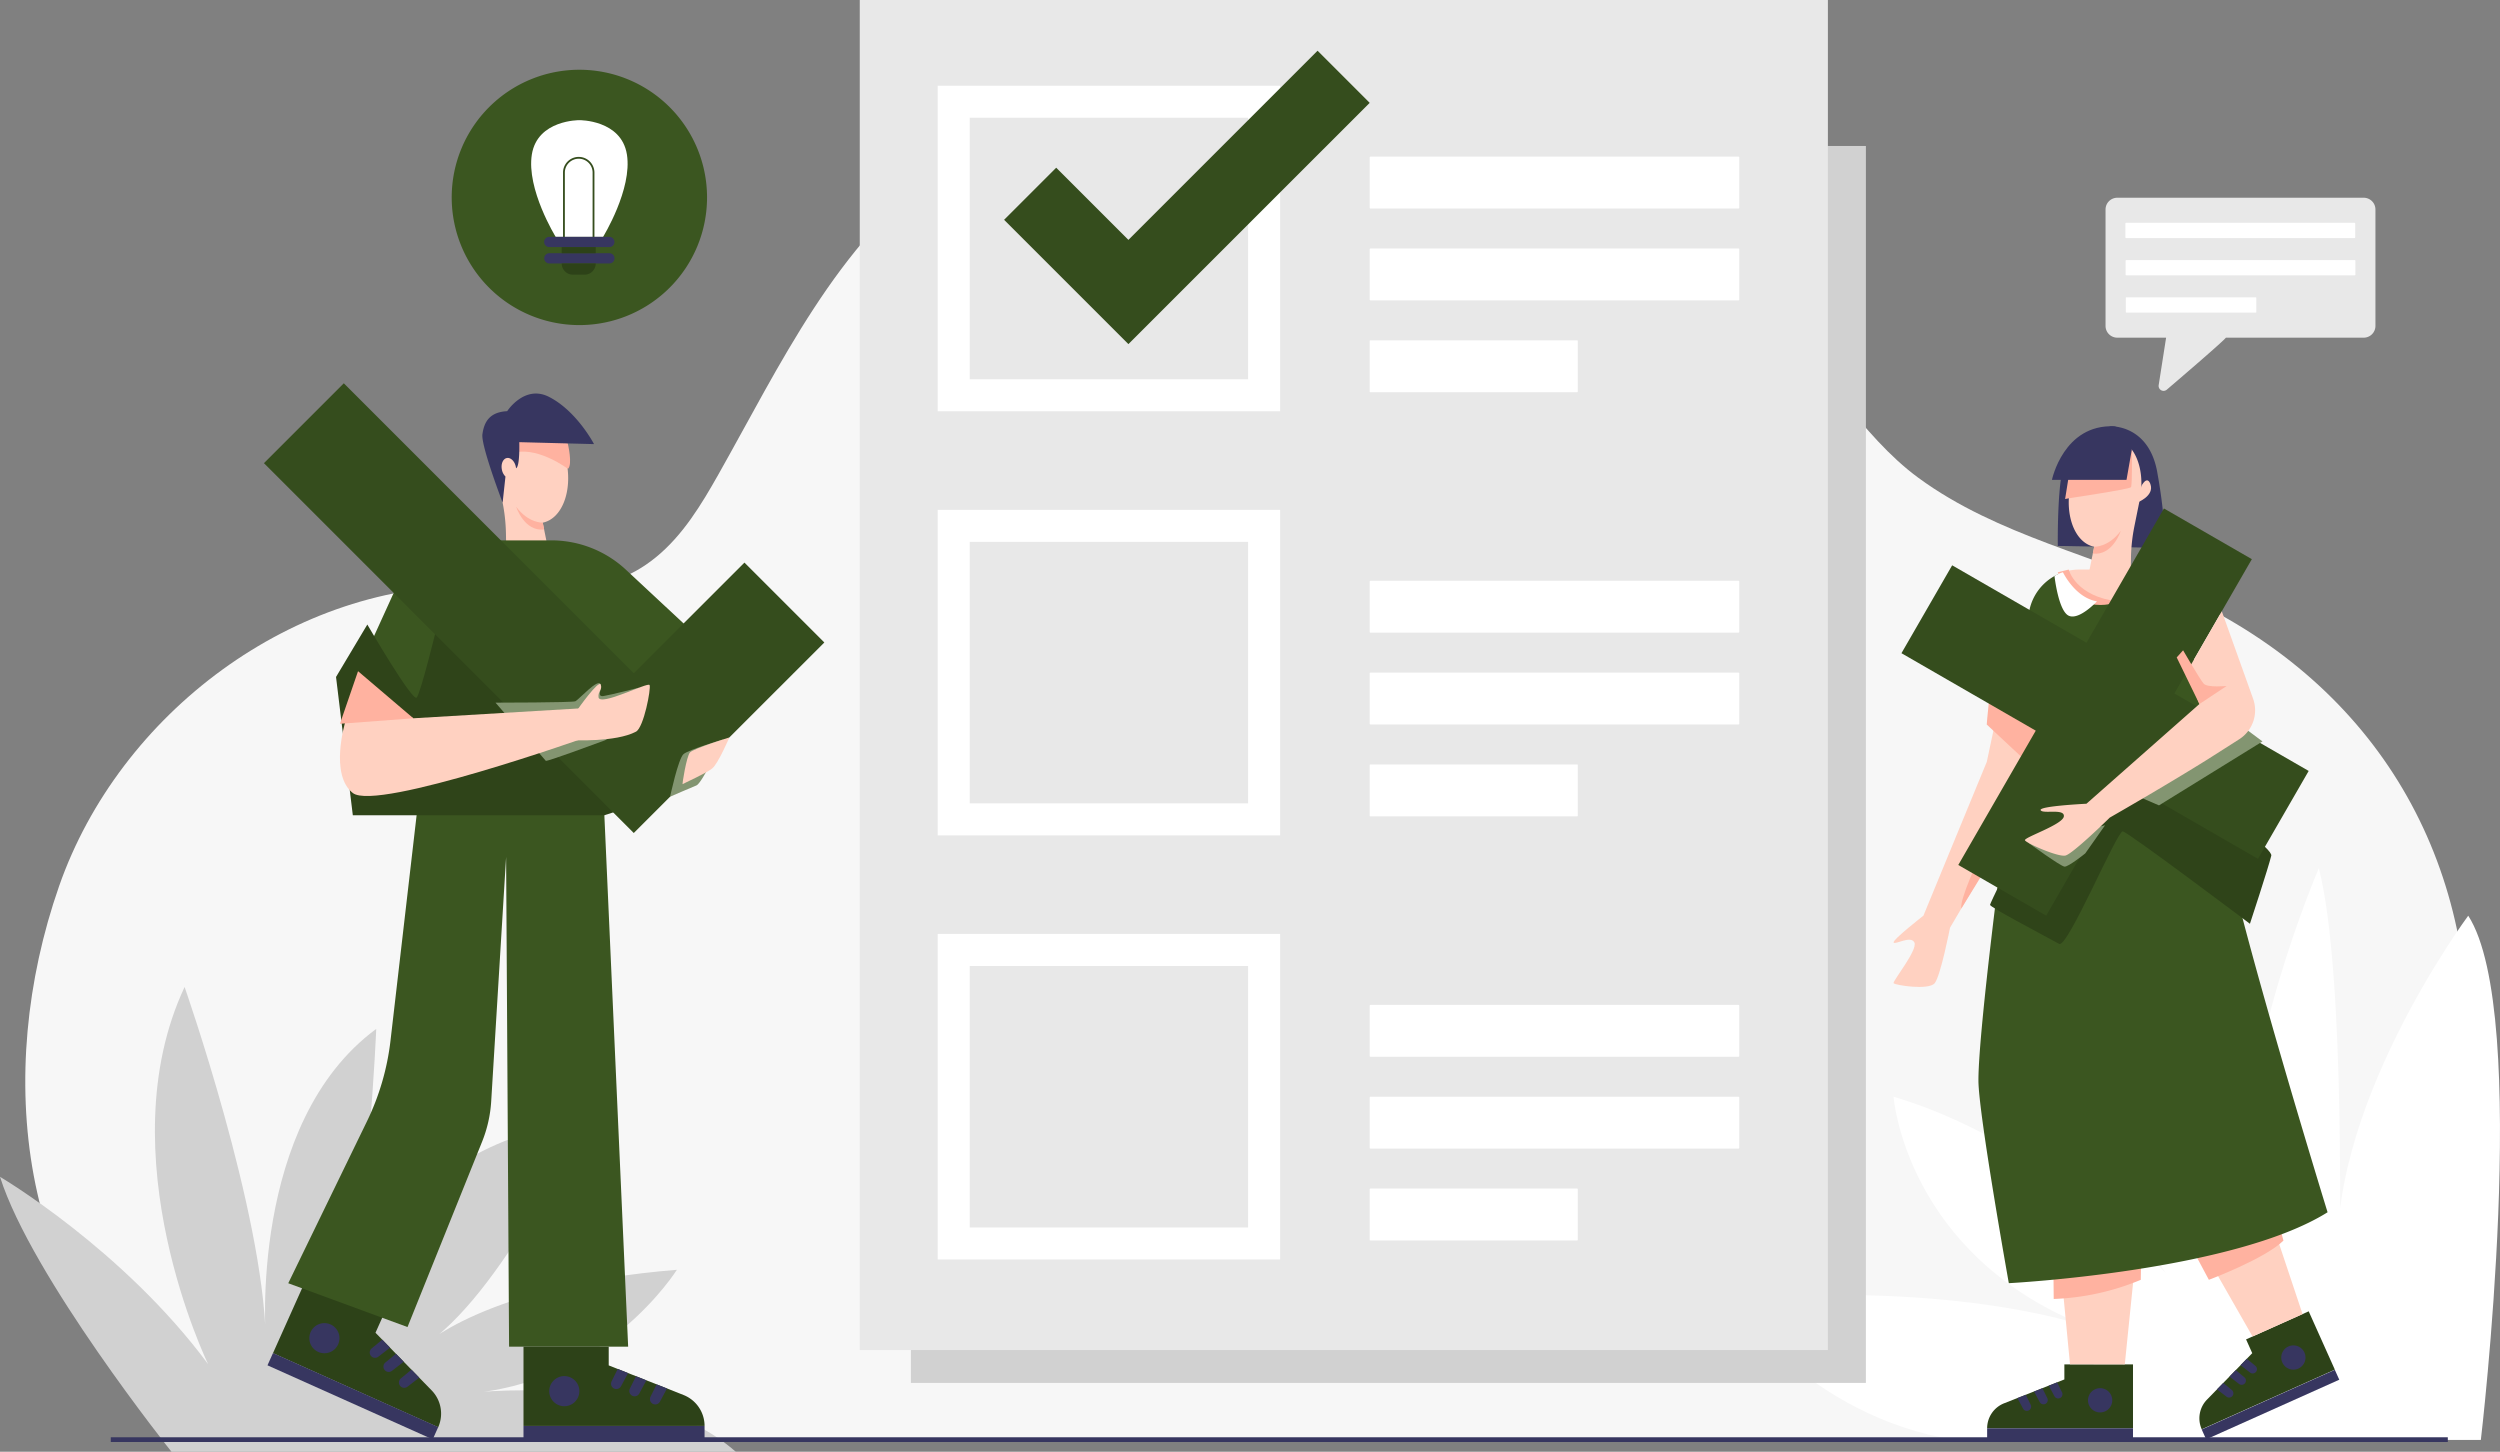 <svg xmlns="http://www.w3.org/2000/svg" width="505" height="293.253" viewBox="0 0 505 293.253">
  <rect x="0" y="0" width="505" height="293.253" fill="#808080" stroke="none"/>
  <g id="Grupo_1066791" data-name="Grupo 1066791" transform="translate(-915 -14833)">
    <g id="Group_51_1_" data-name="Group 51 (1)" transform="translate(927.945 14833)">
      <path id="Trazado_612831" data-name="Trazado 612831" d="M37.084,317.071l434.185.1c10.739-23.747,20.7-48.533,22.05-74.5,2.2-42.474-18.148-77.564-57.006-95.744-17.8-8.326-37.863-12.266-53.9-24.029-5.986-4.39-10.676-10.07-15.379-15.725-25.847-31.081-62.629-55.1-103.553-61.782-27.087-4.422-55.648-1.372-78.347,14.894-21.242,15.222-32.692,39.908-45.117,61.911-3.451,6.11-7.16,12.272-12.62,16.735-10.848,8.868-22.786,6.047-35.576,5.759C54.271,143.848,19,170.531,6.836,205.356-6.454,243.407-1.148,287.663,29.66,312.294,32.2,314.324,34.354,315.3,37.084,317.071Z" transform="translate(-7.838 -26.373)" fill="#f7f7f7"/>
      <g id="Grupo_1015817" data-name="Grupo 1015817" transform="translate(-12.945 29.487)">
        <path id="Trazado_612832" data-name="Trazado 612832" d="M1021.837,454.1s-29.9,40.256-26.059,73.045c0,0,1.456-60.963-4.127-82.64,0,0-17.217,40.175-13.71,64.717,0,0-14.606-35.689-38.731-49.416,0,0,7.717,56.87,28.315,74.145,0,0-25.278-32.4-61.781-43.281,0,0,2.416,32.033,39.276,46.495,0,0-25.625-9.351-72.38-5.525,0,0,15.727,23.573,45.479,28.362h106.261s10.211-86.108-2.549-105.9Z" transform="translate(-523.25 -298.621)" fill="#fff"/>
        <path id="Trazado_612833" data-name="Trazado 612833" d="M-12.945,543.677s24.86,14.621,42.05,37.858c0,0-20.628-42.353-4.761-76.2,0,0,15.867,45.224,16.4,71.142,0,0-3.515-43.638,22.31-62.68,0,0-1.5,37.427-6.791,56.067,0,0,10.031-32.209,48.432-37.527,0,0-16.372,35.71-32.622,45.875,0,0,12.572-12.579,51.714-15.753,0,0-14.706,23.512-43.209,25.025,0,0,36.068-4.926,55.111,11.736H21.7S-6.6,563.778-12.945,543.677Z" transform="translate(12.945 -335.448)" fill="#d1d1d1"/>
        <path id="Trazado_612834" data-name="Trazado 612834" d="M646.338,131.429V324.6H453.427V74.739H646.338Z" transform="translate(-269.428 -74.739)" fill="#d1d1d1"/>
      </g>
      <path id="Trazado_612835" data-name="Trazado 612835" d="M622.813,0H427.249V272.709H622.813Z" transform="translate(-266.524)" fill="#e8e8e8"/>
      <path id="Trazado_612836" data-name="Trazado 612836" d="M536.323,109.65H467.155V43.893h69.169Zm-62.7-6.469h56.229V50.363H473.624Z" transform="translate(-290.685 -26.576)" fill="#fff"/>
      <path id="Trazado_612837" data-name="Trazado 612837" d="M526.262,64.179l38.21-38.211L575,36.5,536.789,74.708,526.262,85.234,515.734,74.708,501.151,60.125,511.679,49.6Z" transform="translate(-311.269 -15.723)" fill="#354d1d"/>
      <path id="Trazado_612838" data-name="Trazado 612838" d="M762.821,80.2H688.505a.171.171,0,0,0-.171.17V90.516a.171.171,0,0,0,.171.17h74.316a.17.17,0,0,0,.17-.17V80.375A.17.17,0,0,0,762.821,80.2Z" transform="translate(-424.603 -48.561)" fill="#fff"/>
      <path id="Trazado_612839" data-name="Trazado 612839" d="M762.821,127.229H688.505a.171.171,0,0,0-.171.17v10.142a.171.171,0,0,0,.171.17h74.316a.171.171,0,0,0,.17-.17V127.4A.17.17,0,0,0,762.821,127.229Z" transform="translate(-424.603 -77.033)" fill="#fff"/>
      <path id="Trazado_612840" data-name="Trazado 612840" d="M730.241,174.253H688.463a.129.129,0,0,0-.128.128v10.226a.128.128,0,0,0,.128.128h41.778a.128.128,0,0,0,.128-.128V174.381A.128.128,0,0,0,730.241,174.253Z" transform="translate(-424.603 -105.505)" fill="#fff"/>
      <path id="Trazado_612841" data-name="Trazado 612841" d="M536.323,326.794H467.155V261.037h69.169Zm-62.7-6.469h56.229V267.508H473.624Z" transform="translate(-290.685 -158.05)" fill="#fff"/>
      <path id="Trazado_612842" data-name="Trazado 612842" d="M762.821,297.353H688.505a.171.171,0,0,0-.171.17v10.142a.171.171,0,0,0,.171.17h74.316a.17.17,0,0,0,.17-.17V297.523A.17.17,0,0,0,762.821,297.353Z" transform="translate(-424.603 -180.038)" fill="#fff"/>
      <path id="Trazado_612843" data-name="Trazado 612843" d="M762.821,344.373H688.505a.171.171,0,0,0-.171.17v10.142a.171.171,0,0,0,.171.17h74.316a.171.171,0,0,0,.17-.17V344.543A.17.17,0,0,0,762.821,344.373Z" transform="translate(-424.603 -208.507)" fill="#fff"/>
      <path id="Trazado_612844" data-name="Trazado 612844" d="M730.241,391.4H688.463a.129.129,0,0,0-.128.128v10.226a.128.128,0,0,0,.128.128h41.778a.128.128,0,0,0,.128-.128V391.525A.128.128,0,0,0,730.241,391.4Z" transform="translate(-424.603 -236.978)" fill="#fff"/>
      <path id="Trazado_612845" data-name="Trazado 612845" d="M536.323,543.942H467.155V478.185h69.169Zm-62.7-6.469h56.229V484.656H473.624Z" transform="translate(-290.685 -289.526)" fill="#fff"/>
      <path id="Trazado_612846" data-name="Trazado 612846" d="M762.821,514.5H688.505a.171.171,0,0,0-.171.17v10.142a.171.171,0,0,0,.171.17h74.316a.17.17,0,0,0,.17-.17V514.667A.17.17,0,0,0,762.821,514.5Z" transform="translate(-424.603 -311.512)" fill="#fff"/>
      <path id="Trazado_612847" data-name="Trazado 612847" d="M762.821,561.521H688.505a.171.171,0,0,0-.171.17v10.142a.17.17,0,0,0,.171.17h74.316a.17.17,0,0,0,.17-.17V561.691A.17.17,0,0,0,762.821,561.521Z" transform="translate(-424.603 -339.983)" fill="#fff"/>
      <path id="Trazado_612848" data-name="Trazado 612848" d="M730.241,608.545H688.463a.129.129,0,0,0-.128.128V618.9a.128.128,0,0,0,.128.128h41.778a.128.128,0,0,0,.128-.128V608.673A.128.128,0,0,0,730.241,608.545Z" transform="translate(-424.603 -368.455)" fill="#fff"/>
      <path id="Trazado_612849" data-name="Trazado 612849" d="M149.073,662.8l-1.55,3.456L158.867,677.9a6.728,6.728,0,0,1,1.322,7.446l-33.374-14.961,6.555-14.623,15.706,7.04Z" transform="translate(-84.62 -397.042)" fill="#2d4218"/>
      <path id="Trazado_612850" data-name="Trazado 612850" d="M151.258,681.725a3.043,3.043,0,1,1-1.532-4.021A3.043,3.043,0,0,1,151.258,681.725Z" transform="translate(-95.896 -410.167)" fill="#373660"/>
      <path id="Trazado_612851" data-name="Trazado 612851" d="M178.874,685.919l-2.147,1.771a1.073,1.073,0,0,0,1.339,1.676l2.383-1.835-1.575-1.615Z" transform="translate(-114.604 -415.301)" fill="#373660"/>
      <path id="Trazado_612852" data-name="Trazado 612852" d="M185.885,693.136l-2.147,1.771a1.073,1.073,0,0,0,1.339,1.676l2.383-1.835-1.575-1.615Z" transform="translate(-118.849 -419.671)" fill="#373660"/>
      <path id="Trazado_612853" data-name="Trazado 612853" d="M193.823,701.273l-2.147,1.771a1.073,1.073,0,0,0,1.339,1.676l2.383-1.835-1.575-1.615Z" transform="translate(-123.655 -424.597)" fill="#373660"/>
      <path id="Trazado_612854" data-name="Trazado 612854" d="M125.118,692.765l-1.111,2.478L157.383,710.2l1.11-2.478Z" transform="translate(-82.92 -419.447)" fill="#373660"/>
      <path id="Trazado_612855" data-name="Trazado 612855" d="M198.283,406.027H161.089l-5.794,50.008a50.666,50.666,0,0,1-4.768,16.336L134.64,505.049l24.088,8.85L173.8,476.447a26.067,26.067,0,0,0,1.835-8.138l3.012-49.361.6,98.908h24.053l-5.007-111.83Z" transform="translate(-89.358 -245.835)" fill="#3b5620"/>
      <path id="Trazado_612856" data-name="Trazado 612856" d="M272.3,689.481v3.787l15.112,5.982a6.728,6.728,0,0,1,4.251,6.254H255.085V689.481Z" transform="translate(-162.284 -417.459)" fill="#2d4218"/>
      <path id="Trazado_612857" data-name="Trazado 612857" d="M274.27,708.3a3.042,3.042,0,1,0-3.655,2.269A3.042,3.042,0,0,0,274.27,708.3Z" transform="translate(-170.265 -426.593)" fill="#373660"/>
      <path id="Trazado_612858" data-name="Trazado 612858" d="M301.26,700.91l-1.234,2.5a1.073,1.073,0,0,0,1.907.984l1.425-2.648-2.1-.829Z" transform="translate(-189.427 -424.379)" fill="#373660"/>
      <path id="Trazado_612859" data-name="Trazado 612859" d="M310.61,704.63l-1.234,2.5a1.073,1.073,0,0,0,1.907.984l1.425-2.648-2.1-.83Z" transform="translate(-195.088 -426.631)" fill="#373660"/>
      <path id="Trazado_612860" data-name="Trazado 612860" d="M321.18,708.8l-1.234,2.5a1.073,1.073,0,0,0,1.907.984l1.425-2.649-2.1-.829Z" transform="translate(-201.487 -429.158)" fill="#373660"/>
      <path id="Trazado_612861" data-name="Trazado 612861" d="M291.659,730.1H255.085v2.715h36.574Z" transform="translate(-162.284 -442.052)" fill="#373660"/>
      <path id="Trazado_612862" data-name="Trazado 612862" d="M245.895,212.254c-3.866.782-6.014,6.291-4.8,12.305l1.07,5.291a35.563,35.563,0,0,1,.7,6.381l.146,7.738,8.925-1.837-1.64-8.1c3.866-.782,6.014-6.292,4.8-12.305s-5.337-10.256-9.2-9.474Z" transform="translate(-153.609 -128.456)" fill="#ffd1c1"/>
      <g id="Grupo_1015818" data-name="Grupo 1015818" transform="translate(90.817 88.206)">
        <path id="Trazado_612863" data-name="Trazado 612863" d="M261.02,230.078s-5.722-4.318-10.535-3.344l-.429-3.161,10.913,1.318s1.053,4.288.051,5.186" transform="translate(-250.056 -223.572)" fill="#ffb2a0"/>
      </g>
      <path id="Trazado_612864" data-name="Trazado 612864" d="M256.7,262.668s-2.879.144-5.374-3.212c0,0,1.615,5.068,5.654,4.592Z" transform="translate(-160.007 -157.092)" fill="#ffb2a0"/>
      <path id="Trazado_612865" data-name="Trazado 612865" d="M238.971,297.6l-16.1-15a22.114,22.114,0,0,0-15.078-5.938H193.153c-.174,0-.35,0-.524.007A19.317,19.317,0,0,0,175.6,288.054L167.7,305.4l12.349,7.419-1.815,14.88h42.8l-1.921-21.64,6.313,6.376L238.969,297.6Z" transform="translate(-109.372 -167.508)" fill="#3b5620"/>
      <g id="Grupo_1015819" data-name="Grupo 1015819" transform="translate(54.932 126.153)">
        <path id="Trazado_612866" data-name="Trazado 612866" d="M165.42,319.754s9.151,15.748,9.982,14.75,3.993-13.975,3.993-13.975l36.931,36.766-3.034.993h-50.8L159.1,330.346l6.321-10.59Z" transform="translate(-159.099 -319.754)" fill="#2f4419"/>
      </g>
      <path id="Trazado_612867" data-name="Trazado 612867" d="M247.448,202.151c-4.938-2.488-8.418,2.907-8.418,2.907-3.722.185-4.678,2.366-5,4.659s4.082,13.816,4.082,13.816l.573-5.272a2.649,2.649,0,0,1-.722-1.39c-.23-1.14.213-2.193.991-2.349s1.6.64,1.826,1.78c.019.1.032.19.042.285l.054-.037c.747-.5.6-5.235.6-5.235l15.1.394s-3.494-6.715-9.126-9.555Z" transform="translate(-149.526 -121.999)" fill="#373660"/>
      <path id="Trazado_612868" data-name="Trazado 612868" d="M196.9,254.815,138.33,196.244,122.194,212.38l58.572,58.573L196.9,287.09l16.136-16.136L235.393,248.6l-16.138-16.136Z" transform="translate(-81.823 -118.82)" fill="#354d1d"/>
      <g id="Grupo_1015820" data-name="Grupo 1015820" transform="translate(87.148 137.988)">
        <path id="Trazado_612869" data-name="Trazado 612869" d="M330.149,390.181s1.633-7.708,2.727-8.62,7.933-2.935,7.933-2.935-4.191,8.819-5.332,9.273-5.327,2.281-5.327,2.281" transform="translate(-294.88 -367.234)" fill="#839571"/>
        <path id="Trazado_612870" data-name="Trazado 612870" d="M240.755,353.7s15.475-.009,16.117-.278c.675-.284,4.724-4.863,5.13-3.376.251.924-.847,2.523.55,2.319s7.267-1.717,7.267-1.717-5.009,9.942-7,10.674-11.718,4.336-11.908,4.124S240.757,353.7,240.757,353.7Z" transform="translate(-240.755 -349.751)" fill="#839571"/>
      </g>
      <path id="Trazado_612871" data-name="Trazado 612871" d="M175.938,357.373,164.427,350.6l-2.263,7.592s-3.2,10.567,1.547,14.277c4.835,3.782,47.693-11.444,47.693-11.444l.559-5.8-36.023,2.147Z" transform="translate(-105.385 -212.28)" fill="#ffd1c1"/>
      <g id="Grupo_1015821" data-name="Grupo 1015821" transform="translate(55.724 135.578)">
        <path id="Trazado_612872" data-name="Trazado 612872" d="M175.937,353.158l-14.829,1.111,3.655-10.627Z" transform="translate(-161.108 -343.642)" fill="#ffb2a0"/>
      </g>
      <path id="Trazado_612873" data-name="Trazado 612873" d="M281.162,355.366s4.265-6.058,4.673-5.044-.594,1.385-.438,2.559c.26,1.953,10-3.137,10.316-2.464s-1.16,8.572-2.75,9.421c-4.065,2.168-12.845,1.721-12.845,1.721l1.046-6.195Z" transform="translate(-177.44 -212.04)" fill="#ffd1c1"/>
      <path id="Trazado_612874" data-name="Trazado 612874" d="M345.986,377.575s-7.261,2.237-7.961,3.035-1.622,6.548-1.473,6.4,4.807-2.2,6-3.2S345.986,377.575,345.986,377.575Z" transform="translate(-211.6 -228.61)" fill="#ffd1c1"/>
      <path id="Trazado_612875" data-name="Trazado 612875" d="M1051.285,218.276s7.875-.441,9.5,9.583a105.947,105.947,0,0,1,1.622,14.989l-21.766-.415s-.193-14.192,1.622-17.438S1051.285,218.276,1051.285,218.276Z" transform="translate(-637.909 -132.157)" fill="#373660"/>
      <path id="Trazado_612876" data-name="Trazado 612876" d="M1122.569,677.06l1.247,2.784-9.137,9.377a5.417,5.417,0,0,0-1.065,6l26.887-12.052-5.283-11.78-12.653,5.671Z" transform="translate(-681.808 -406.503)" fill="#2d4218"/>
      <path id="Trazado_612877" data-name="Trazado 612877" d="M1155.27,692.3a2.45,2.45,0,1,0,1.235-3.239A2.451,2.451,0,0,0,1155.27,692.3Z" transform="translate(-707.187 -417.077)" fill="#373660"/>
      <path id="Trazado_612878" data-name="Trazado 612878" d="M1135.46,695.683l1.728,1.427a.864.864,0,0,1-1.077,1.352l-1.921-1.478,1.27-1.3Z" transform="translate(-694.554 -421.213)" fill="#373660"/>
      <path id="Trazado_612879" data-name="Trazado 612879" d="M1129.81,701.5l1.728,1.427a.864.864,0,0,1-1.077,1.352l-1.922-1.478,1.27-1.3Z" transform="translate(-691.133 -424.732)" fill="#373660"/>
      <path id="Trazado_612880" data-name="Trazado 612880" d="M1123.42,708.053l1.728,1.427a.864.864,0,0,1-1.077,1.351l-1.921-1.478,1.271-1.3Z" transform="translate(-687.264 -428.702)" fill="#373660"/>
      <path id="Trazado_612881" data-name="Trazado 612881" d="M1141.217,701.348,1114.33,713.4l.9,1.995,26.887-12.05Z" transform="translate(-682.529 -424.644)" fill="#373660"/>
      <path id="Trazado_612882" data-name="Trazado 612882" d="M1020.07,698.554V701.6l-12.175,4.819a5.424,5.424,0,0,0-3.425,5.038h29.464V698.554Z" transform="translate(-616.013 -422.952)" fill="#2d4218"/>
      <path id="Trazado_612883" data-name="Trazado 612883" d="M1058.56,715.641a2.45,2.45,0,1,0-2.45-2.45A2.45,2.45,0,0,0,1058.56,715.641Z" transform="translate(-647.279 -430.331)" fill="#373660"/>
      <path id="Trazado_612884" data-name="Trazado 612884" d="M1037.7,707.761l.994,2.01a.864.864,0,0,1-1.535.793l-1.148-2.134,1.689-.67Z" transform="translate(-635.109 -428.527)" fill="#373660"/>
      <path id="Trazado_612885" data-name="Trazado 612885" d="M1030.169,710.754l.994,2.01a.864.864,0,0,1-1.535.793l-1.148-2.133,1.693-.67Z" transform="translate(-630.55 -430.339)" fill="#373660"/>
      <path id="Trazado_612886" data-name="Trazado 612886" d="M1021.653,714.122l.994,2.011a.866.866,0,0,1-1.539.793l-1.148-2.134,1.693-.669Z" transform="translate(-625.391 -432.378)" fill="#373660"/>
      <path id="Trazado_612887" data-name="Trazado 612887" d="M1033.933,731.276H1004.47v2.186h29.464Z" transform="translate(-616.013 -442.764)" fill="#373660"/>
      <path id="Trazado_612888" data-name="Trazado 612888" d="M1055.789,224.593c3.867.782,6.013,6.292,4.8,12.305l-1.069,5.291a35.377,35.377,0,0,0-.7,6.381l-.146,7.738-8.928-1.837,1.641-8.1c-3.867-.782-6.013-6.291-4.8-12.305s5.338-10.256,9.2-9.474Z" transform="translate(-641.308 -135.927)" fill="#ffd1c1"/>
      <g id="Grupo_1015822" data-name="Grupo 1015822" transform="translate(404.207 90.113)">
        <path id="Trazado_612889" data-name="Trazado 612889" d="M1044.39,239.095c.154-.114,13.043-1.93,13.312-2.4s.189-7.72.189-7.72-1.9-.755-2.549-.525-2.758,6.242-4.02,6.281-6.084-.949-6.2-.23S1044.39,239.095,1044.39,239.095Z" transform="translate(-1044.39 -228.405)" fill="#ffb2a0"/>
      </g>
      <path id="Trazado_612890" data-name="Trazado 612890" d="M1058.84,275.011s2.876.144,5.374-3.213c0,0-1.618,5.069-5.654,4.592Z" transform="translate(-648.762 -164.565)" fill="#ffb2a0"/>
      <path id="Trazado_612891" data-name="Trazado 612891" d="M1054.094,221.2l-1.381,7.863H1037.65s2.34-11.3,12.6-10.811c0,0,3.271.75,3.843,2.951Z" transform="translate(-636.102 -132.135)" fill="#373660"/>
      <path id="Trazado_612892" data-name="Trazado 612892" d="M1082.231,247.1s1.128-2.288,1.819-.412c.88,2.4-2.6,3.713-2.6,3.713l.781-3.3Z" transform="translate(-662.621 -148.915)" fill="#ffd1c1"/>
      <path id="Trazado_612893" data-name="Trazado 612893" d="M1133.979,643.05l-6.474-19.387-14.365,5.121,10.735,18.794Z" transform="translate(-681.809 -377.608)" fill="#ffd1c1"/>
      <g id="Grupo_1015823" data-name="Grupo 1015823" transform="translate(429.919 246.426)">
        <path id="Trazado_612894" data-name="Trazado 612894" d="M1112.886,636.7s11.319-4.244,15.067-7.924l-1.132-4.174-17.261,5.871,3.326,6.224Z" transform="translate(-1109.56 -624.603)" fill="#ffb2a0"/>
      </g>
      <path id="Trazado_612895" data-name="Trazado 612895" d="M1054.8,665.458l2.067-20.335-15.2-1.234,2.063,21.544Z" transform="translate(-638.536 -389.855)" fill="#ffd1c1"/>
      <g id="Grupo_1015824" data-name="Grupo 1015824" transform="translate(401.828 253.446)">
        <path id="Trazado_612896" data-name="Trazado 612896" d="M1038.435,651.343a50.43,50.43,0,0,0,17.588-3.866l.075-5.079-17.738.587.075,8.356Z" transform="translate(-1038.36 -642.398)" fill="#ffb2a0"/>
      </g>
      <path id="Trazado_612897" data-name="Trazado 612897" d="M1049.153,344.634l-7.141-43.534a10.3,10.3,0,0,0-6.569-7.99c-1.31,3.114-4.2,4.669-6.589,5.441a9.764,9.764,0,0,1-8.455-1.111,7.772,7.772,0,0,1-3.314-4.434,10.311,10.311,0,0,0-6.932,8.63l-4.75,43s-5.4,40.544-5.393,51.025c.008,6.678,6.139,40.948,6.139,40.948s45.265-2.353,64.388-14.326c0,0-18.468-59.869-21.384-77.648Z" transform="translate(-613.312 -177.406)" fill="#3b5620"/>
      <g id="Grupo_1015825" data-name="Grupo 1015825" transform="translate(389.041 148.117)">
        <path id="Trazado_612898" data-name="Trazado 612898" d="M1058.45,413.911s-24.575-18.512-25.692-18.672-11.153,23.66-12.834,22.742c-4.734-2.583-13.974-7.423-13.974-7.9s15.959-33.3,18.669-34.6,38.779,22.1,38.143,24.681S1058.45,413.911,1058.45,413.911Z" transform="translate(-1005.95 -375.425)" fill="#2f4419"/>
      </g>
      <path id="Trazado_612899" data-name="Trazado 612899" d="M1046.6,296.6a9.764,9.764,0,0,0,8.455,1.111c2.387-.771,5.279-2.327,6.589-5.441a10.276,10.276,0,0,0-3.6-.649H1046.6a10.3,10.3,0,0,0-3.314.545A7.772,7.772,0,0,0,1046.6,296.6Z" transform="translate(-639.517 -176.57)" fill="#ffd1c1"/>
      <g id="Grupo_1015826" data-name="Grupo 1015826" transform="translate(402.728 115.055)">
        <path id="Trazado_612900" data-name="Trazado 612900" d="M1042.849,291.625s1.361,5.492,10.076,6.441c0,0-8.2,3.726-12.286-5.9l2.213-.545Z" transform="translate(-1040.64 -291.625)" fill="#ffb2a0"/>
      </g>
      <path id="Trazado_612901" data-name="Trazado 612901" d="M1047.533,298.881s-3.6,3.88-5.7,2.9-2.876-8.017-2.876-8.017a7.084,7.084,0,0,1,1.708-.761S1043.114,298.143,1047.533,298.881Z" transform="translate(-636.895 -177.406)" fill="#fff"/>
      <path id="Trazado_612902" data-name="Trazado 612902" d="M1068.654,299.11s2.269,4.242,4.892,3.975,5.622-8.7,5.622-8.7a7.947,7.947,0,0,0-2.166-1.118s-1.555,4.351-8.352,5.841Z" transform="translate(-654.872 -177.565)" fill="#fff"/>
      <path id="Trazado_612903" data-name="Trazado 612903" d="M977.658,362.961l-2.273,10.7-12.8,31.063s-6.318,4.929-6.017,5.43,3.5-1.5,4.2,0-4.424,7.806-4.214,8.205,7.116,1.5,8.316,0,3.091-11.2,3.091-11.2l12.98-22.1,4.332-17.705-7.622-4.4Z" transform="translate(-586.999 -219.761)" fill="#ffd1c1"/>
      <g id="Grupo_1015827" data-name="Grupo 1015827" transform="translate(383.21 138.353)">
        <path id="Trazado_612904" data-name="Trazado 612904" d="M996.335,358.672l8.088,7.553S990.575,392.2,991.19,395.867c0,0,20.7-33.379,19.892-34.893s-13.118-10.5-13.627-10.295-1.12,7.992-1.12,7.992Z" transform="translate(-991.171 -350.676)" fill="#ffb2a0"/>
      </g>
      <path id="Trazado_612905" data-name="Trazado 612905" d="M1042.861,313.354l-27.132-15.649,15.651-27.13-17.758-10.242-15.647,27.13-27.131-15.649L960.6,289.569l27.131,15.649-15.65,27.13,17.753,10.242,15.651-27.13,27.132,15.649Z" transform="translate(-589.452 -157.623)" fill="#354d1d"/>
      <g id="Grupo_1015828" data-name="Grupo 1015828" transform="translate(396.806 146.834)">
        <path id="Trazado_612906" data-name="Trazado 612906" d="M1085.59,388.025l20.91-12.917-3.941-2.937L1081.12,386.1Z" transform="translate(-1059.227 -372.172)" fill="#839571"/>
        <path id="Trazado_612907" data-name="Trazado 612907" d="M1037.1,428.231s-3.377,2.72-4.174,2.673-7.3-4.8-7.3-4.8l15.474-3.552Z" transform="translate(-1025.63 -402.677)" fill="#839571"/>
      </g>
      <path id="Trazado_612908" data-name="Trazado 612908" d="M1069.916,330.663,1063.592,313l-7.031,12.189,2.509,6.537-22.82,20.143c-1.2.062-9.638.52-9.252,1.3.414.833,4.876-.417,4.687,1.251s-8.108,4.251-7.855,4.834,6.668,3.418,8.167,3.084,8.936-7.639,8.936-7.639l-.008-.006c3.267-1.875,12.116-6.992,19.636-11.679.556-.346,6.569-4.182,6.569-4.182a6.93,6.93,0,0,0,2.785-8.167Z" transform="translate(-627.732 -189.515)" fill="#ffd1c1"/>
      <g id="Grupo_1015829" data-name="Grupo 1015829" transform="translate(426.751 131.362)">
        <path id="Trazado_612909" data-name="Trazado 612909" d="M1106.118,343.812l5.5-3.65s-3.866.38-4.624-.455-4.174-6.75-4.174-6.75l-1.29,1.441,4.588,9.414" transform="translate(-1101.53 -332.957)" fill="#ffb2a0"/>
      </g>
      <path id="Trazado_612910" data-name="Trazado 612910" d="M262.354,79.736a25.789,25.789,0,1,0-36.472,0A25.789,25.789,0,0,0,262.354,79.736Z" transform="translate(-140.029 -21.622)" fill="#3b5620"/>
      <path id="Trazado_612911" data-name="Trazado 612911" d="M278.341,68.44c-1.135-7.007-9.6-6.917-9.6-6.917s-8.465-.09-9.6,6.917S263.957,85.1,263.957,85.1h9.569s5.952-9.65,4.817-16.656Z" transform="translate(-164.652 -37.25)" fill="#fff"/>
      <path id="Trazado_612912" data-name="Trazado 612912" d="M281.485,97.15H275.51a.185.185,0,0,1-.185-.184V83.5a3.172,3.172,0,0,1,6.344,0V96.965A.185.185,0,0,1,281.485,97.15Zm-5.792-.369H281.3V83.5a2.8,2.8,0,1,0-5.606,0V96.781Z" transform="translate(-174.539 -48.634)" fill="#354d1d"/>
      <path id="Trazado_612913" data-name="Trazado 612913" d="M278.823,123.339H266.69a1.035,1.035,0,1,1,0-2.07h12.133a1.035,1.035,0,1,1,0,2.07Z" transform="translate(-168.684 -73.425)" fill="#373660"/>
      <path id="Trazado_612914" data-name="Trazado 612914" d="M278.868,131.718H266.735a1.035,1.035,0,0,1,0-2.07h12.133a1.035,1.035,0,1,1,0,2.07Z" transform="translate(-168.711 -78.498)" fill="#373660"/>
      <path id="Trazado_612915" data-name="Trazado 612915" d="M281.525,126.516h-6.877v1.237h6.877Z" transform="translate(-174.129 -76.601)" fill="#2d4218"/>
      <path id="Trazado_612916" data-name="Trazado 612916" d="M279.261,137.162h-2.35a2.264,2.264,0,0,1-2.263-2.263h6.877A2.264,2.264,0,0,1,279.261,137.162Z" transform="translate(-174.129 -81.677)" fill="#2d4218"/>
      <path id="Trazado_612917" data-name="Trazado 612917" d="M1117.239,101.242h-49.774a2.376,2.376,0,0,0-2.375,2.374v23.519a2.376,2.376,0,0,0,2.375,2.374h9.859l-1.5,9.585a1,1,0,0,0,1.641.916c3.756-3.209,11.382-9.759,11.939-10.5h27.83a2.373,2.373,0,0,0,2.375-2.374V103.616A2.373,2.373,0,0,0,1117.239,101.242Z" transform="translate(-652.716 -61.299)" fill="#e8e8e8"/>
      <path id="Trazado_612918" data-name="Trazado 612918" d="M1121.515,114.075h-46.089a.166.166,0,0,0-.166.165V117a.166.166,0,0,0,.166.165h46.089a.166.166,0,0,0,.166-.165V114.24A.166.166,0,0,0,1121.515,114.075Z" transform="translate(-658.874 -69.069)" fill="#fff"/>
      <path id="Trazado_612919" data-name="Trazado 612919" d="M1121.619,133.157h-46.093a.166.166,0,0,0-.166.165v2.755a.166.166,0,0,0,.166.165h46.093a.163.163,0,0,0,.162-.165v-2.755A.163.163,0,0,0,1121.619,133.157Z" transform="translate(-658.934 -80.622)" fill="#fff"/>
      <path id="Trazado_612920" data-name="Trazado 612920" d="M1101.71,152.24h-26.118a.124.124,0,0,0-.122.125V155.2a.124.124,0,0,0,.122.125h26.118a.124.124,0,0,0,.122-.125v-2.837A.124.124,0,0,0,1101.71,152.24Z" transform="translate(-659.001 -92.176)" fill="#fff"/>
      <path id="Trazado_612921" data-name="Trazado 612921" d="M515.852,735.873H43.771v.954h472.08Z" transform="translate(-34.34 -445.548)" fill="#373660"/>
    </g>
  </g>
</svg>

